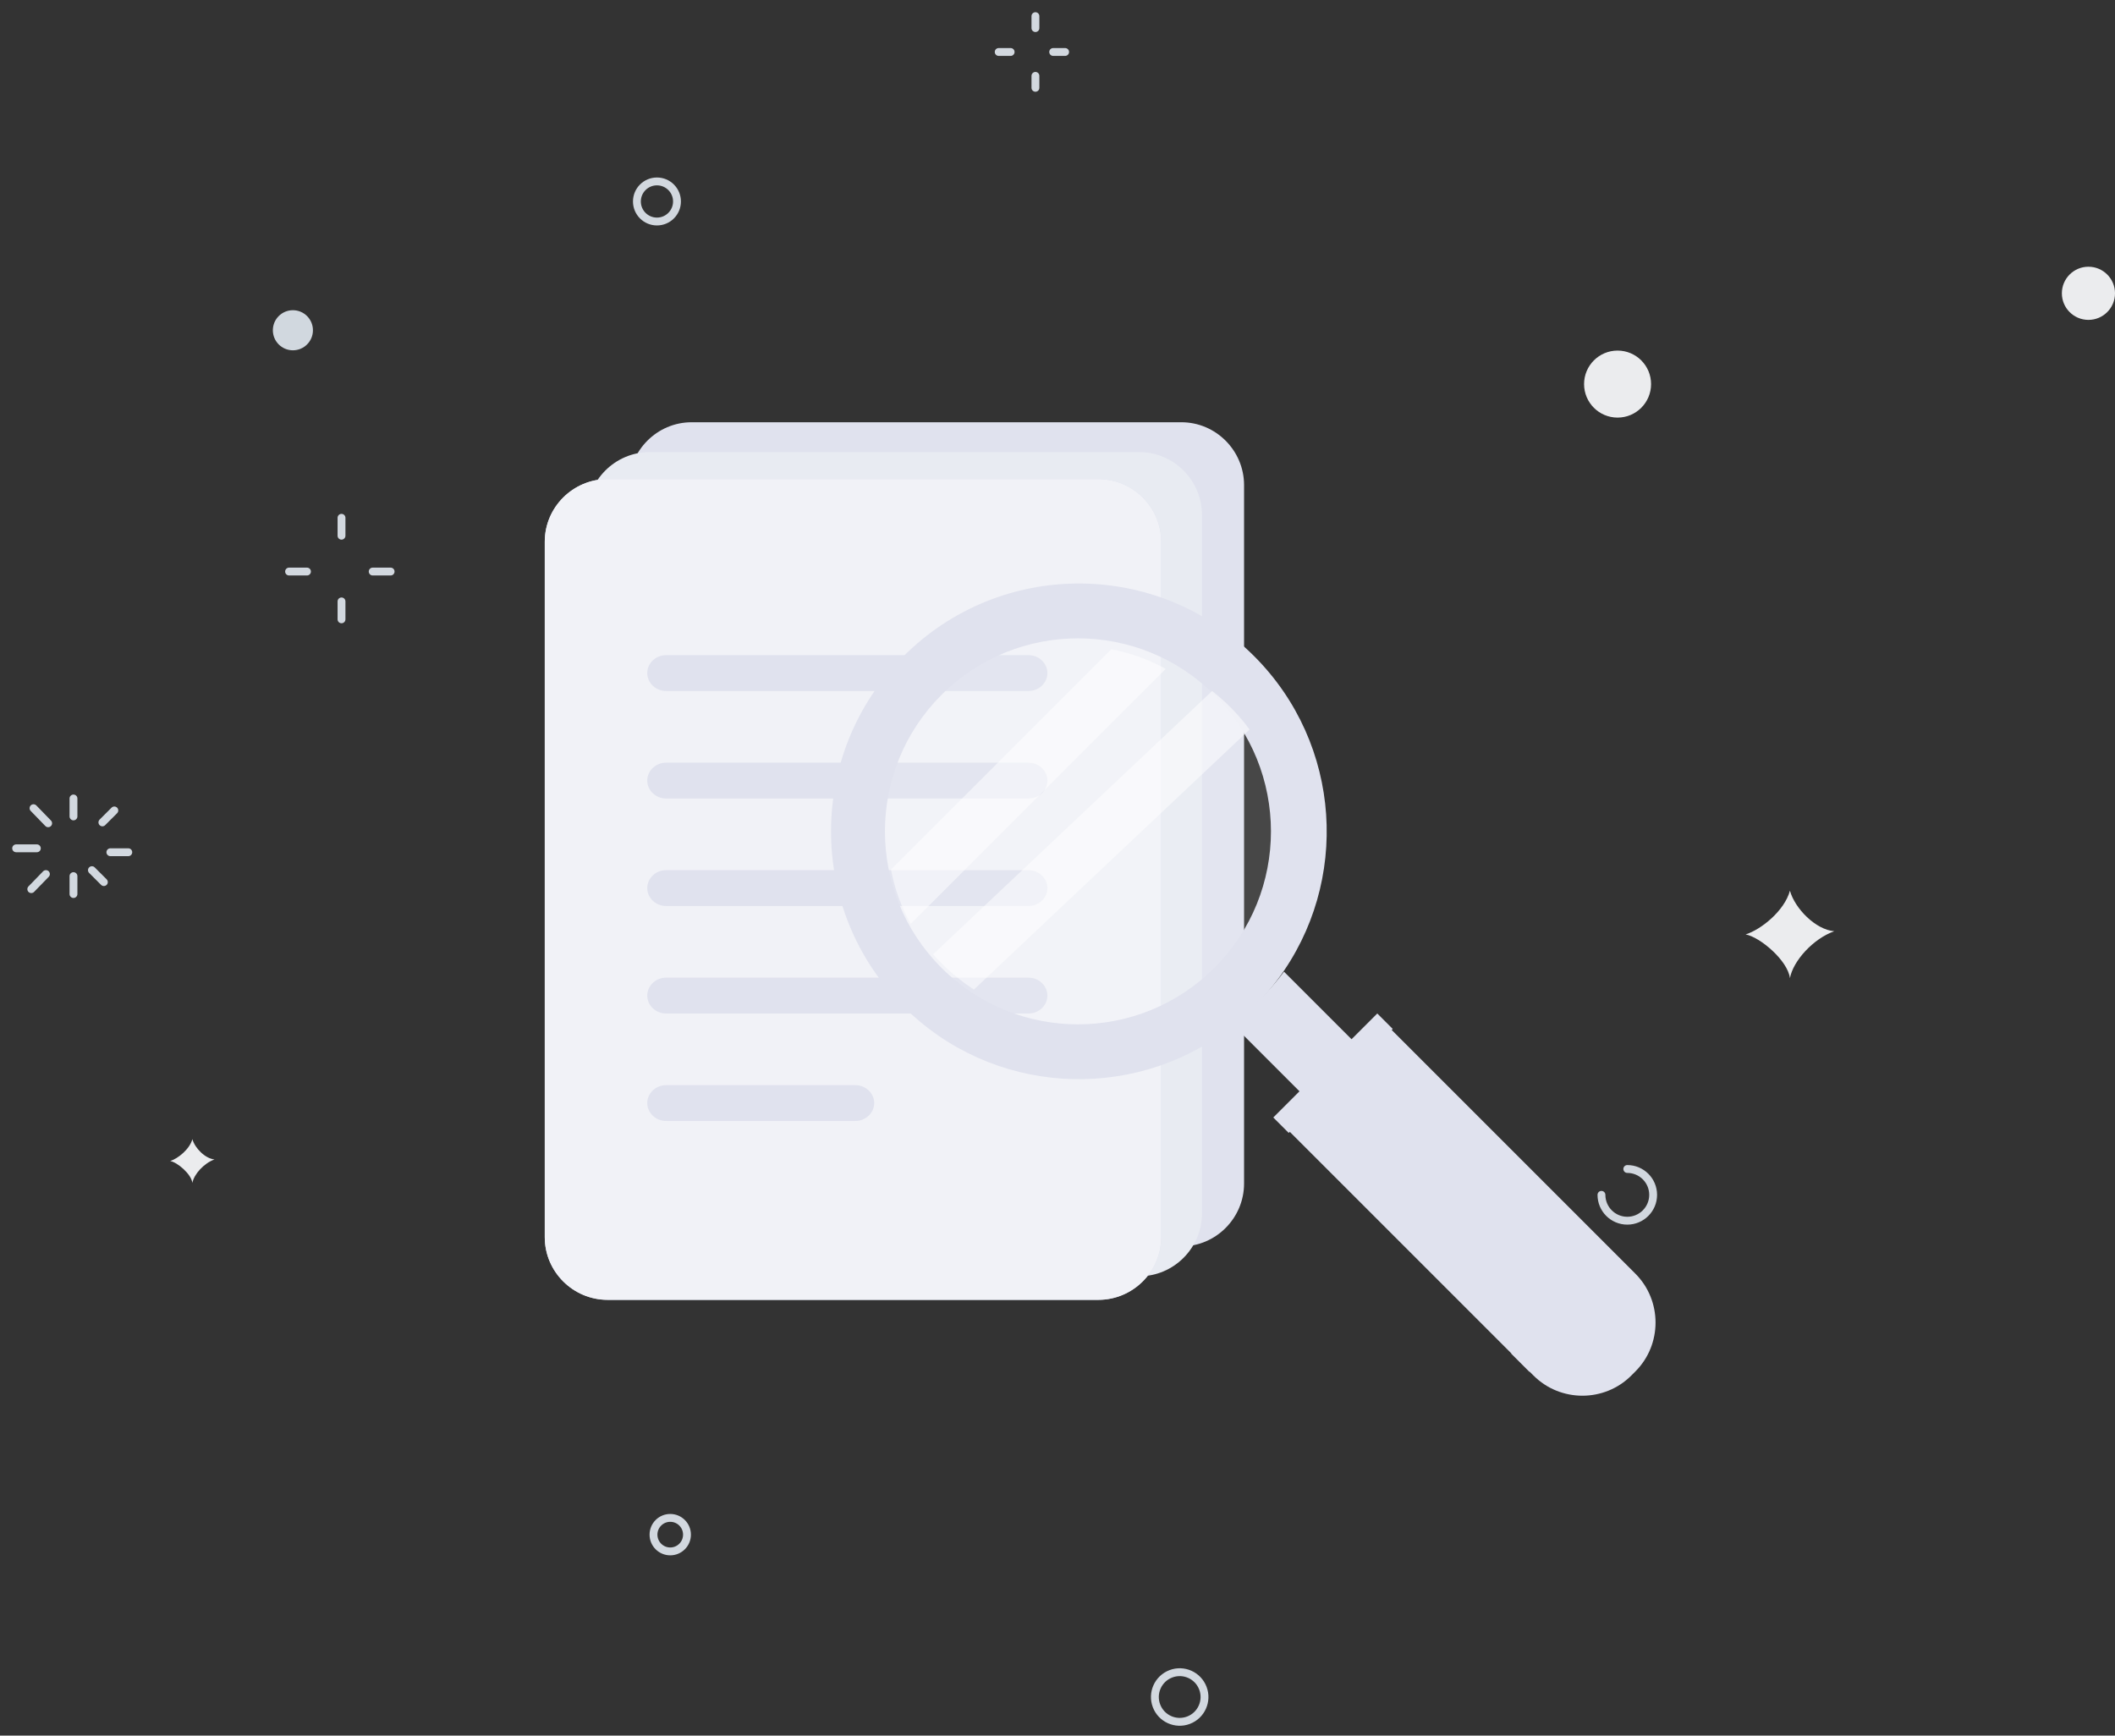<svg width="786" height="645" viewBox="0 0 786 645" fill="none" xmlns="http://www.w3.org/2000/svg">
<rect x="0" y="0" width="786" height="645" fill="#333333" stroke="none"/>
<g id="No Results">
<g id="circle">
<path id="Stroke 1" d="M27.305 296.739V303.397" stroke="#D2D8DF" stroke-width="2.921" stroke-linecap="round"/>
<g id="Group 8">
<path id="Stroke 2" d="M12.457 300.349L17.898 305.95" stroke="#D2D8DF" stroke-width="2.921" stroke-linecap="round"/>
<path id="Stroke 4" d="M6 315.257H13.693" stroke="#D2D8DF" stroke-width="2.921" stroke-linecap="round"/>
<path id="Stroke 6" d="M11.625 330.432L17.066 324.831" stroke="#D2D8DF" stroke-width="2.921" stroke-linecap="round"/>
</g>
<path id="Stroke 9" d="M27.305 332.251V325.593" stroke="#D2D8DF" stroke-width="2.921" stroke-linecap="round"/>
<path id="Stroke 10" d="M38.599 327.815L34.16 323.376" stroke="#D2D8DF" stroke-width="2.921" stroke-linecap="round"/>
<path id="Stroke 11" d="M47.674 316.715H41.016" stroke="#D2D8DF" stroke-width="2.921" stroke-linecap="round"/>
<path id="Stroke 12" d="M42.49 301.182L38.051 305.621" stroke="#D2D8DF" stroke-width="2.921" stroke-linecap="round"/>
<path id="Stroke 13" d="M384.797 6V10.439" stroke="#D2D8DF" stroke-width="2.921" stroke-linecap="round"/>
<path id="Stroke 15" d="M371.145 19.316H375.583" stroke="#D2D8DF" stroke-width="2.921" stroke-linecap="round"/>
<path id="Stroke 16" d="M384.797 32.633V28.194" stroke="#D2D8DF" stroke-width="2.921" stroke-linecap="round"/>
<path id="Stroke 17" d="M395.833 19.316H391.395" stroke="#D2D8DF" stroke-width="2.921" stroke-linecap="round"/>
<path id="Stroke 18" d="M126.914 192.429V199.087" stroke="#D2D8DF" stroke-width="2.921" stroke-linecap="round"/>
<path id="Stroke 19" d="M107.426 212.403H114.084" stroke="#D2D8DF" stroke-width="2.921" stroke-linecap="round"/>
<path id="Stroke 20" d="M126.914 230.16V223.501" stroke="#D2D8DF" stroke-width="2.921" stroke-linecap="round"/>
<path id="Stroke 21" d="M145.162 212.403H138.504" stroke="#D2D8DF" stroke-width="2.921" stroke-linecap="round"/>
<g id="Group 42">
<path id="Stroke 22" d="M604.754 434.432C610.058 434.432 614.36 438.735 614.36 444.04C614.36 449.348 610.058 453.649 604.754 453.649C599.45 453.649 595.148 449.348 595.148 444.04" stroke="#D2D8DF" stroke-width="2.921" stroke-linecap="round"/>
<path id="Fill 26" fill-rule="evenodd" clip-rule="evenodd" d="M648.727 347.262C654.43 345.483 663.173 338.508 665.196 331.003C667.032 337.637 674.725 345.483 681.666 346.077C673.853 348.843 666.382 357.063 665.196 363.52C664.39 356.938 654.057 348.221 648.727 347.262Z" fill="#EBECEE"/>
<path id="Fill 28" fill-rule="evenodd" clip-rule="evenodd" d="M63.258 431.47C66.111 430.58 70.48 427.094 71.492 423.341C72.409 426.657 76.255 430.58 79.726 430.878C75.82 432.26 72.085 436.37 71.492 439.599C71.089 436.308 65.922 431.949 63.258 431.47Z" fill="#EBECEE"/>
<path id="Fill 30" fill-rule="evenodd" clip-rule="evenodd" d="M116.299 122.732C116.299 126.849 112.964 130.183 108.851 130.183C104.736 130.183 101.402 126.849 101.402 122.732C101.402 118.618 104.736 115.282 108.851 115.282C112.964 115.282 116.299 118.618 116.299 122.732Z" fill="#D1D8DF"/>
<path id="Fill 32" fill-rule="evenodd" clip-rule="evenodd" d="M613.591 142.739C613.591 149.617 608.016 155.192 601.142 155.192C594.265 155.192 588.691 149.617 588.691 142.739C588.691 135.862 594.265 130.287 601.142 130.287C608.016 130.287 613.591 135.862 613.591 142.739Z" fill="#EBECEE"/>
<path id="Fill 34" fill-rule="evenodd" clip-rule="evenodd" d="M786.002 109.002C786.002 114.458 781.582 118.879 776.129 118.879C770.674 118.879 766.254 114.458 766.254 109.002C766.254 103.545 770.674 99.124 776.129 99.124C781.582 99.124 786.002 103.545 786.002 109.002Z" fill="#EBECEE"/>
<path id="Stroke 36" fill-rule="evenodd" clip-rule="evenodd" d="M255.308 570.32C255.308 573.76 252.522 576.547 249.083 576.547C245.646 576.547 242.859 573.76 242.859 570.32C242.859 566.88 245.646 564.093 249.083 564.093C252.522 564.093 255.308 566.88 255.308 570.32Z" stroke="#D2D8DF" stroke-width="2.921" stroke-linecap="round"/>
<path id="Stroke 38" fill-rule="evenodd" clip-rule="evenodd" d="M251.592 74.872C251.592 78.988 248.257 82.322 244.144 82.322C240.03 82.322 236.695 78.988 236.695 74.872C236.695 70.757 240.03 67.421 244.144 67.421C248.257 67.421 251.592 70.757 251.592 74.872Z" stroke="#D2D8DF" stroke-width="2.921" stroke-linecap="round"/>
<path id="Stroke 40" fill-rule="evenodd" clip-rule="evenodd" d="M441.69 639.278C436.93 641.089 431.603 638.697 429.793 633.938C427.982 629.178 430.371 623.848 435.133 622.038C439.89 620.227 445.217 622.617 447.028 627.378C448.84 632.138 446.449 637.466 441.69 639.278Z" stroke="#D2D8DF" stroke-width="2.921" stroke-linecap="round"/>
</g>
</g>
<g id="search">
<g id="documents">
<path id="Fill 1" fill-rule="evenodd" clip-rule="evenodd" d="M439.031 463.202H257.027C244.216 463.202 233.73 452.685 233.73 439.832V180.285C233.73 167.432 244.216 156.92 257.027 156.92H439.031C451.847 156.92 462.333 167.432 462.333 180.285V439.832C462.333 452.685 451.847 463.202 439.031 463.202Z" fill="#E0E2EE"/>
<path id="Fill 3" fill-rule="evenodd" clip-rule="evenodd" d="M423.398 474.3H241.394C228.584 474.3 218.098 463.783 218.098 450.93V191.383C218.098 178.529 228.584 168.018 241.394 168.018H423.398C436.214 168.018 446.7 178.529 446.7 191.383V450.93C446.7 463.783 436.214 474.3 423.398 474.3Z" fill="#E8EBF2"/>
<path id="Fill 5" fill-rule="evenodd" clip-rule="evenodd" d="M408.178 483.059H225.798C212.961 483.059 202.453 472.586 202.453 459.786V201.314C202.453 188.513 212.961 178.045 225.798 178.045H408.178C421.02 178.045 431.528 188.513 431.528 201.314V459.786C431.528 472.586 421.02 483.059 408.178 483.059Z" fill="#D8DBEA"/>
<path id="Fill 8" fill-rule="evenodd" clip-rule="evenodd" d="M408.178 483.059H225.798C212.961 483.059 202.453 472.586 202.453 459.786V201.314C202.453 188.513 212.961 178.045 225.798 178.045H408.178C421.02 178.045 431.528 188.513 431.528 201.314V459.786C431.528 472.586 421.02 483.059 408.178 483.059Z" fill="#F1F2F7"/>
<path id="Fill 11" fill-rule="evenodd" clip-rule="evenodd" d="M382.246 256.793H247.535C243.688 256.793 240.539 253.797 240.539 250.137C240.539 246.472 243.688 243.477 247.535 243.477H382.246C386.093 243.477 389.242 246.472 389.242 250.137C389.242 253.797 386.093 256.793 382.246 256.793Z" fill="#E0E2EE"/>
<path id="Fill 13" fill-rule="evenodd" clip-rule="evenodd" d="M382.246 296.745H247.535C243.688 296.745 240.539 293.75 240.539 290.09C240.539 286.425 243.688 283.429 247.535 283.429H382.246C386.093 283.429 389.242 286.425 389.242 290.09C389.242 293.75 386.093 296.745 382.246 296.745Z" fill="#E0E2EE"/>
<path id="Fill 15" fill-rule="evenodd" clip-rule="evenodd" d="M382.246 336.693H247.535C243.688 336.693 240.539 333.697 240.539 330.037C240.539 326.377 243.688 323.376 247.535 323.376H382.246C386.093 323.376 389.242 326.377 389.242 330.037C389.242 333.697 386.093 336.693 382.246 336.693Z" fill="#E0E2EE"/>
<path id="Fill 17" fill-rule="evenodd" clip-rule="evenodd" d="M382.246 376.641H247.535C243.688 376.641 240.539 373.645 240.539 369.985C240.539 366.32 243.688 363.324 247.535 363.324H382.246C386.093 363.324 389.242 366.32 389.242 369.985C389.242 373.645 386.093 376.641 382.246 376.641Z" fill="#E0E2EE"/>
<path id="Fill 19" fill-rule="evenodd" clip-rule="evenodd" d="M317.852 416.591H247.565C243.702 416.591 240.539 413.595 240.539 409.935C240.539 406.27 243.702 403.274 247.565 403.274H317.852C321.715 403.274 324.878 406.27 324.878 409.935C324.878 413.595 321.715 416.591 317.852 416.591Z" fill="#E0E2EE"/>
</g>
<g id="search_2">
<path id="Fill 21" fill-rule="evenodd" clip-rule="evenodd" d="M459.435 364.964C432.498 391.896 390.797 394.934 360.522 374.141C356.653 371.436 352.971 368.398 349.536 364.964C347.768 363.202 346.102 361.384 344.532 359.469C341.392 355.646 338.641 351.569 336.387 347.356C332.416 340.24 329.716 332.69 328.242 324.885C323.486 300.409 330.598 274.065 349.536 255.135C368.52 236.148 394.87 229.084 419.349 233.794C427.15 235.313 434.707 238.012 441.824 241.937C446.043 244.241 450.065 246.991 453.894 250.131C455.803 251.696 457.622 253.367 459.384 255.135C462.824 258.568 465.908 262.245 468.563 266.119C489.366 296.383 486.321 338.083 459.435 364.964Z" fill="white" fill-opacity="0.1"/>
<path id="Fill 23" fill-rule="evenodd" clip-rule="evenodd" d="M451.333 359.66C423.309 387.689 377.894 387.684 349.865 359.66C321.872 331.667 321.872 286.247 349.901 258.223C377.894 230.23 423.309 230.23 451.302 258.223C479.326 286.247 479.326 331.667 451.333 359.66ZM466.059 243.825C430.088 207.853 371.797 207.853 335.826 243.825C299.86 279.791 299.829 338.118 335.795 374.089C368.533 406.817 419.846 409.768 455.937 382.897C459.462 380.268 462.857 377.322 466.096 374.089C469.329 370.851 472.275 367.456 474.898 363.931C501.77 327.834 498.792 276.558 466.059 243.825Z" fill="#E0E2EE"/>
<path id="Fill 25" fill-rule="evenodd" clip-rule="evenodd" d="M607.753 509.679L606.243 511.189C596.252 521.185 579.891 521.185 569.895 511.189L477.645 418.939L515.502 381.081L607.753 473.331C617.749 483.328 617.749 499.683 607.753 509.679Z" fill="#E0E2EE"/>
<path id="Fill 27" fill-rule="evenodd" clip-rule="evenodd" d="M477.176 361.107L504.436 388.367L485.083 407.715L457.828 380.455C461.425 377.773 464.884 374.767 468.194 371.467C471.493 368.168 474.499 364.704 477.176 361.107Z" fill="#E0E2EE"/>
<path id="Fill 29" fill-rule="evenodd" clip-rule="evenodd" d="M605.998 472.197L568.382 509.809L561.609 503.031L599.221 465.42L605.998 472.197Z" fill="#E0E2EE"/>
<path id="Fill 31" fill-rule="evenodd" clip-rule="evenodd" d="M517.58 382.385L478.933 421.032L473.191 415.291L511.838 376.643L517.58 382.385Z" fill="#E0E2EE"/>
<path id="Fill 33" fill-rule="evenodd" clip-rule="evenodd" d="M433.219 248.579L338.441 343.352C334.872 336.955 332.445 330.167 331.125 323.151L413.017 241.258C420.029 242.629 426.822 245.05 433.219 248.579Z" fill="white" fill-opacity="0.5"/>
<path id="Fill 35" fill-rule="evenodd" clip-rule="evenodd" d="M464.388 271.107L361.923 367.767C358.254 365.351 354.761 362.632 351.504 359.56C349.827 357.978 348.242 356.356 346.758 354.643L450.471 256.795C452.287 258.2 454.012 259.696 455.683 261.277C458.94 264.35 461.871 267.64 464.388 271.107Z" fill="white" fill-opacity="0.5"/>
</g>
</g>
</g>
</svg>
